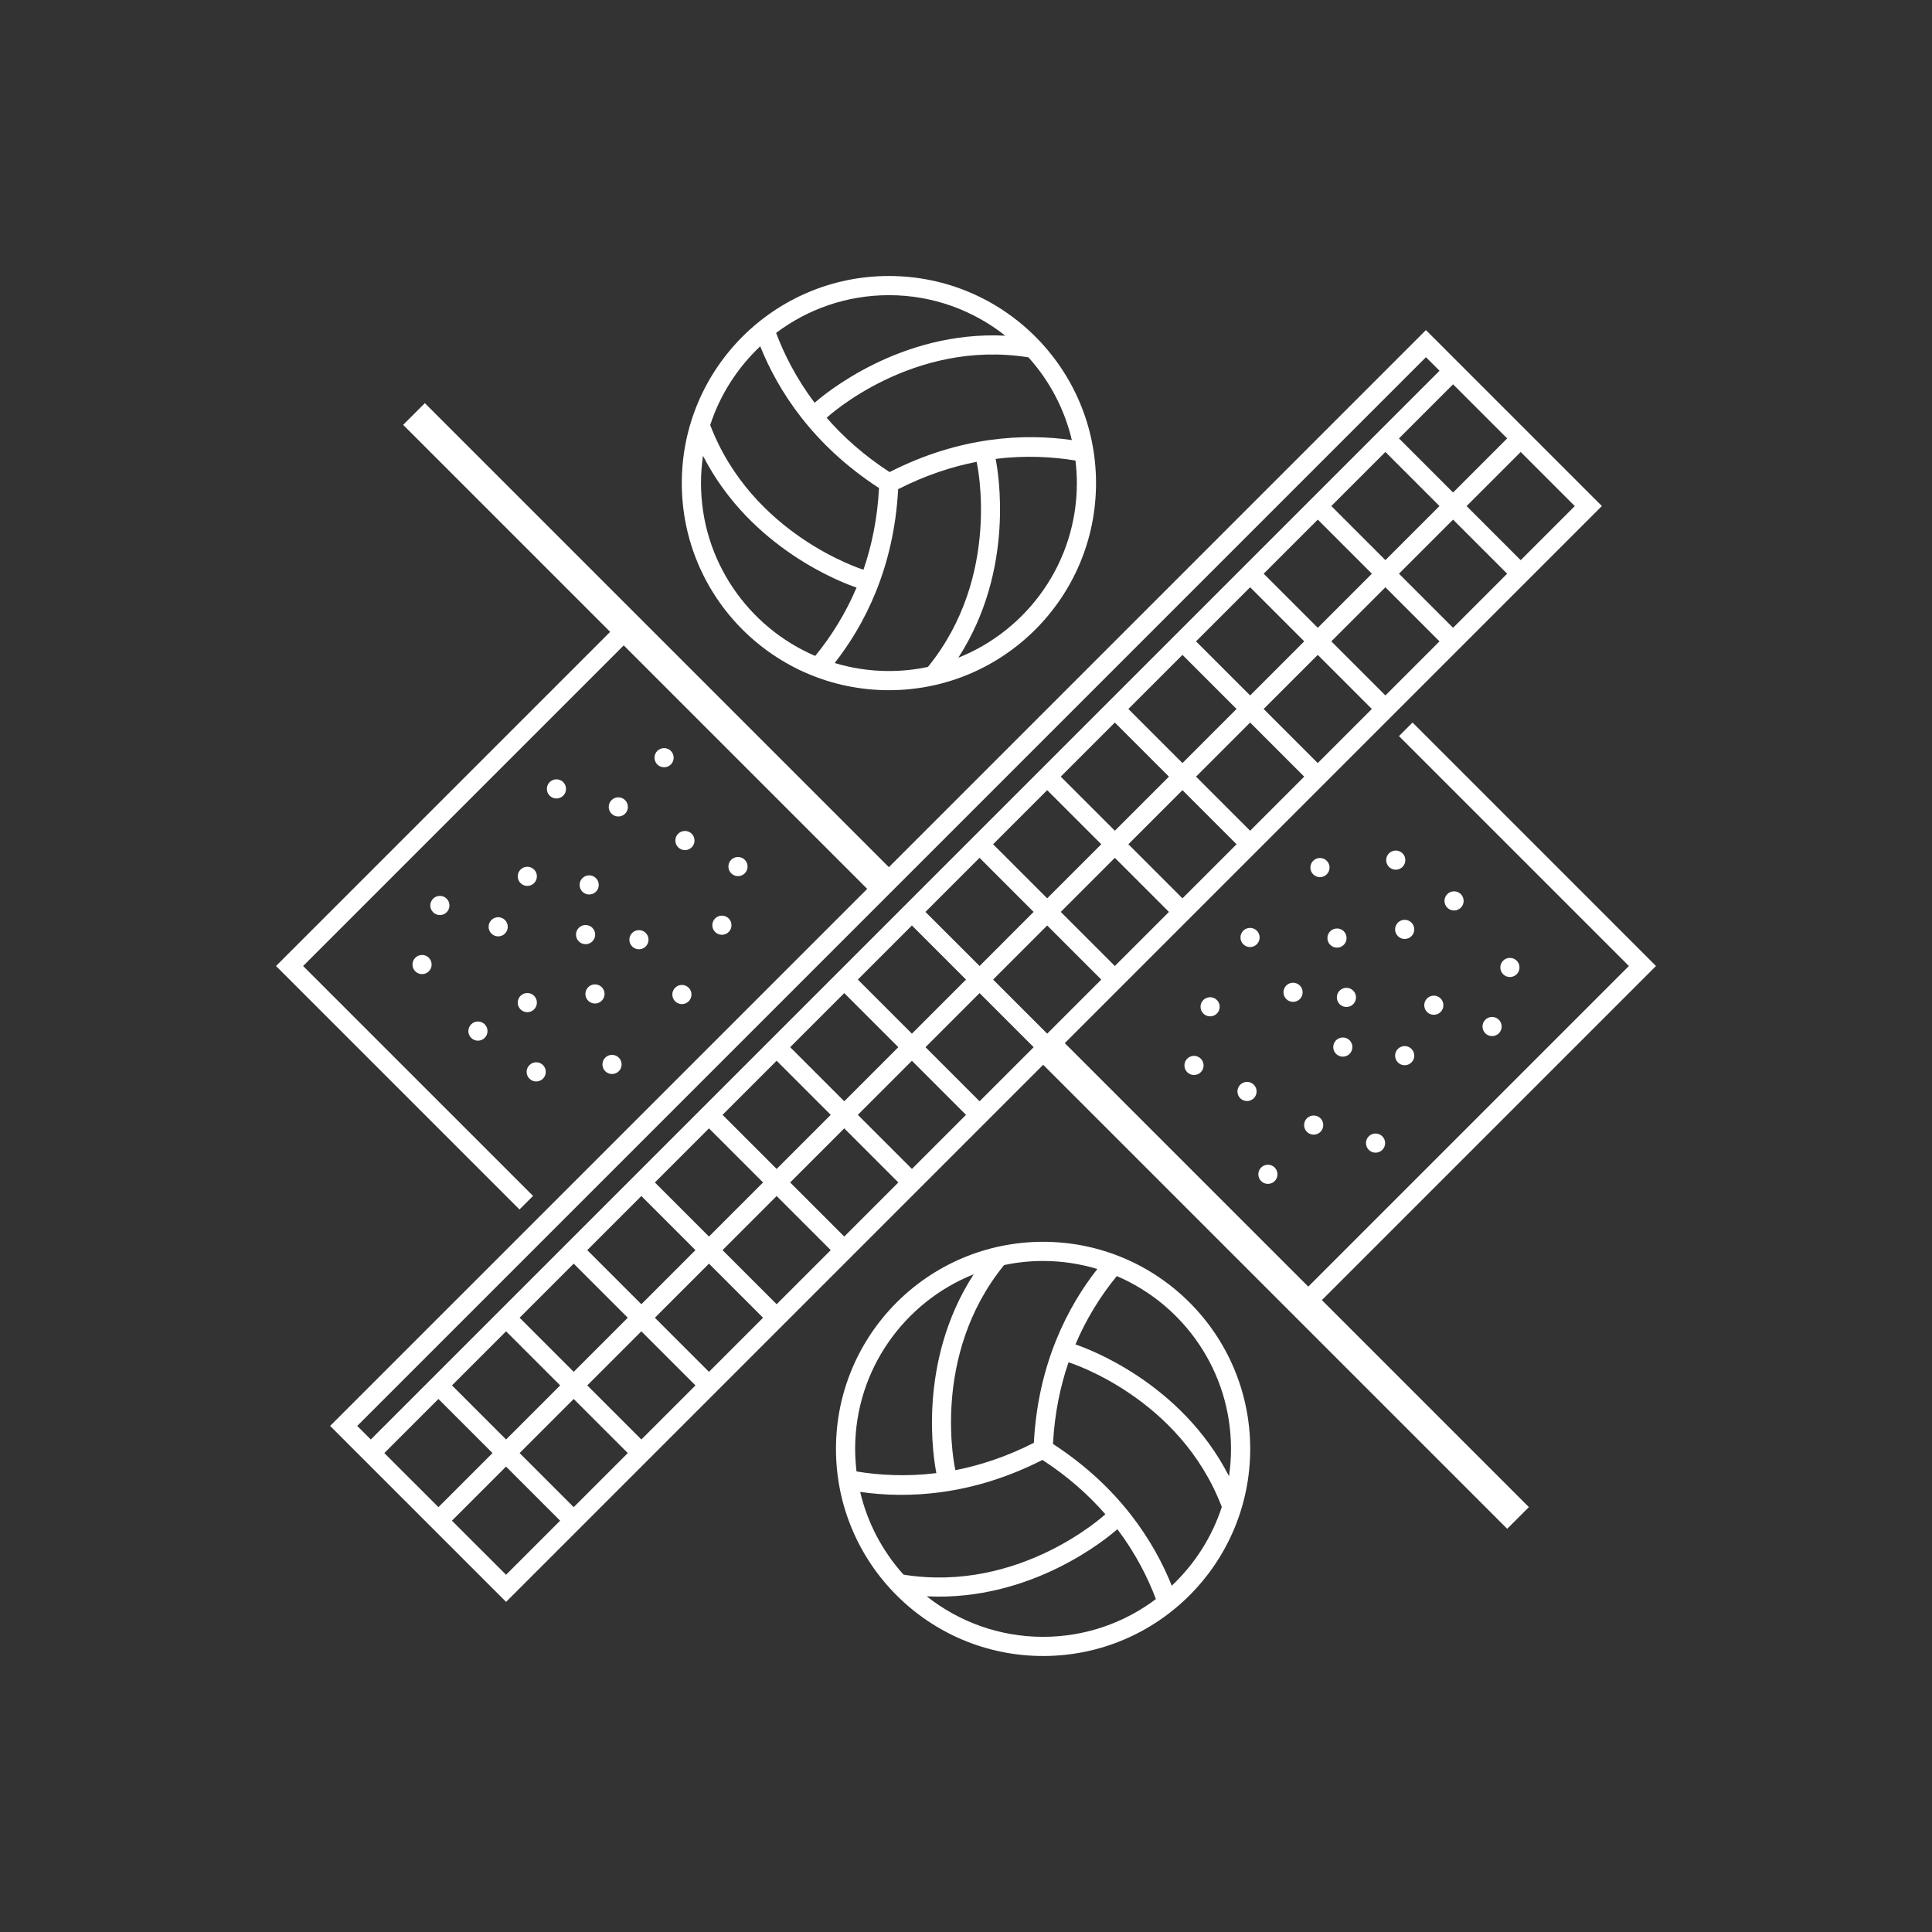 <svg width="252" height="252" viewBox="0 0 252 252" fill="none" xmlns="http://www.w3.org/2000/svg">
<rect x="0" y="0" width="252" height="252" fill="#333333" stroke="none"/>
<path d="M68.78 132.025C69.47 132.025 70.03 131.465 70.03 130.775C70.03 130.085 69.47 129.525 68.78 129.525C68.09 129.525 67.53 130.085 67.53 130.775C67.53 131.465 68.09 132.025 68.78 132.025Z" fill="white"/>
<path d="M68.78 115.555C69.47 115.555 70.03 114.996 70.03 114.305C70.03 113.615 69.47 113.055 68.78 113.055C68.09 113.055 67.53 113.615 67.53 114.305C67.53 114.996 68.09 115.555 68.78 115.555Z" fill="white"/>
<path d="M69.94 141.06C70.63 141.06 71.19 140.5 71.19 139.81C71.19 139.12 70.63 138.56 69.94 138.56C69.25 138.56 68.69 139.12 68.69 139.81C68.69 140.5 69.25 141.06 69.94 141.06Z" fill="white"/>
<path d="M77.605 130.895C78.295 130.895 78.855 130.335 78.855 129.645C78.855 128.955 78.295 128.395 77.605 128.395C76.915 128.395 76.355 128.955 76.355 129.645C76.355 130.335 76.915 130.895 77.605 130.895Z" fill="white"/>
<path d="M76.38 123.155C77.07 123.155 77.63 122.595 77.63 121.905C77.63 121.214 77.07 120.655 76.38 120.655C75.689 120.655 75.13 121.214 75.13 121.905C75.13 122.595 75.689 123.155 76.38 123.155Z" fill="white"/>
<path d="M89.34 110.885C90.03 110.885 90.59 110.325 90.59 109.635C90.59 108.944 90.03 108.385 89.34 108.385C88.65 108.385 88.09 108.944 88.09 109.635C88.09 110.325 88.65 110.885 89.34 110.885Z" fill="white"/>
<path d="M83.34 123.82C84.03 123.82 84.59 123.26 84.59 122.57C84.59 121.879 84.03 121.32 83.34 121.32C82.65 121.32 82.09 121.879 82.09 122.57C82.09 123.26 82.65 123.82 83.34 123.82Z" fill="white"/>
<path d="M76.85 116.675C77.54 116.675 78.1 116.115 78.1 115.425C78.1 114.734 77.54 114.175 76.85 114.175C76.16 114.175 75.6 114.734 75.6 115.425C75.6 116.115 76.16 116.675 76.85 116.675Z" fill="white"/>
<path d="M72.58 104.15C73.27 104.15 73.83 103.59 73.83 102.9C73.83 102.21 73.27 101.65 72.58 101.65C71.89 101.65 71.33 102.21 71.33 102.9C71.33 103.59 71.89 104.15 72.58 104.15Z" fill="white"/>
<path d="M79.83 140.09C80.52 140.09 81.08 139.53 81.08 138.84C81.08 138.149 80.52 137.59 79.83 137.59C79.14 137.59 78.58 138.149 78.58 138.84C78.58 139.53 79.14 140.09 79.83 140.09Z" fill="white"/>
<path d="M80.65 106.5C81.34 106.5 81.9 105.94 81.9 105.25C81.9 104.56 81.34 104 80.65 104C79.96 104 79.4 104.56 79.4 105.25C79.4 105.94 79.96 106.5 80.65 106.5Z" fill="white"/>
<path d="M64.98 122.135C65.67 122.135 66.23 121.575 66.23 120.885C66.23 120.194 65.67 119.635 64.98 119.635C64.29 119.635 63.73 120.194 63.73 120.885C63.73 121.575 64.29 122.135 64.98 122.135Z" fill="white"/>
<path d="M86.62 100.08C87.311 100.08 87.87 99.52 87.87 98.83C87.87 98.14 87.311 97.58 86.62 97.58C85.93 97.58 85.37 98.14 85.37 98.83C85.37 99.52 85.93 100.08 86.62 100.08Z" fill="white"/>
<path d="M115.945 90.025C130.865 90.025 142.96 77.93 142.96 63.01C142.96 48.09 130.865 36 115.945 36C101.025 36 88.93 48.095 88.93 63.015C88.93 77.935 101.03 90.025 115.945 90.025ZM115.945 87.525C113.485 87.525 111.115 87.155 108.87 86.48C112.685 81.62 116.6 74.19 117.15 63.805C120.72 61.99 124.165 60.865 127.385 60.24L127.39 60.255C127.43 60.42 130.705 75.095 121.035 86.99C119.395 87.34 117.695 87.525 115.945 87.525ZM140.46 63.015C140.46 73.335 134.045 82.18 124.995 85.79C132.455 74.27 130.19 61.47 129.865 59.855C133.825 59.365 137.36 59.59 140.28 60.07C140.39 61.035 140.46 62.015 140.46 63.015ZM139.805 57.4C133.69 56.53 125.295 56.855 116.03 61.575C112.675 59.39 109.975 56.97 107.825 54.49L107.835 54.48C107.96 54.365 119.015 44.195 134.145 46.61C136.91 49.673 138.857 53.384 139.805 57.4ZM115.945 38.5C121.675 38.5 126.945 40.48 131.125 43.785C117.43 43.095 107.485 51.45 106.255 52.54C103.855 49.36 102.275 46.19 101.23 43.425C105.33 40.335 110.43 38.5 115.945 38.5ZM99.16 45.17C101.465 50.9 105.945 58 114.655 63.66C114.445 67.66 113.695 71.205 112.625 74.31L112.61 74.305C112.445 74.255 98.105 69.76 92.635 55.44C93.925 51.48 96.195 47.965 99.16 45.17ZM91.695 59.45C97.94 71.675 110.165 76.12 111.725 76.64C110.362 79.854 108.545 82.856 106.33 85.555C97.58 81.81 91.435 73.115 91.435 63.01C91.435 61.805 91.525 60.615 91.695 59.45Z" fill="white"/>
<path d="M96.26 114.28C96.95 114.28 97.51 113.72 97.51 113.03C97.51 112.339 96.95 111.78 96.26 111.78C95.57 111.78 95.01 112.339 95.01 113.03C95.01 113.72 95.57 114.28 96.26 114.28Z" fill="white"/>
<path d="M94.16 121.93C94.85 121.93 95.41 121.371 95.41 120.68C95.41 119.99 94.85 119.43 94.16 119.43C93.47 119.43 92.91 119.99 92.91 120.68C92.91 121.371 93.47 121.93 94.16 121.93Z" fill="white"/>
<path d="M88.945 130.97C89.635 130.97 90.195 130.411 90.195 129.72C90.195 129.03 89.635 128.47 88.945 128.47C88.254 128.47 87.695 129.03 87.695 129.72C87.695 130.411 88.254 130.97 88.945 130.97Z" fill="white"/>
<path d="M187.02 132.365C187.71 132.365 188.27 131.806 188.27 131.115C188.27 130.425 187.71 129.865 187.02 129.865C186.33 129.865 185.77 130.425 185.77 131.115C185.77 131.806 186.33 132.365 187.02 132.365Z" fill="white"/>
<path d="M157.84 132.57C158.53 132.57 159.09 132.01 159.09 131.32C159.09 130.629 158.53 130.07 157.84 130.07C157.149 130.07 156.59 130.629 156.59 131.32C156.59 132.01 157.149 132.57 157.84 132.57Z" fill="white"/>
<path d="M62.34 135.74C63.03 135.74 63.59 135.181 63.59 134.49C63.59 133.8 63.03 133.24 62.34 133.24C61.65 133.24 61.09 133.8 61.09 134.49C61.09 135.181 61.65 135.74 62.34 135.74Z" fill="white"/>
<path d="M155.74 140.22C156.43 140.22 156.99 139.661 156.99 138.97C156.99 138.28 156.43 137.72 155.74 137.72C155.05 137.72 154.49 138.28 154.49 138.97C154.49 139.661 155.05 140.22 155.74 140.22Z" fill="white"/>
<path d="M168.66 130.68C169.351 130.68 169.91 130.121 169.91 129.43C169.91 128.74 169.351 128.18 168.66 128.18C167.97 128.18 167.41 128.74 167.41 129.43C167.41 130.121 167.97 130.68 168.66 130.68Z" fill="white"/>
<path d="M162.655 143.615C163.345 143.615 163.905 143.056 163.905 142.365C163.905 141.675 163.345 141.115 162.655 141.115C161.965 141.115 161.405 141.675 161.405 142.365C161.405 143.056 161.965 143.615 162.655 143.615Z" fill="white"/>
<path d="M163.05 123.53C163.74 123.53 164.3 122.97 164.3 122.28C164.3 121.589 163.74 121.03 163.05 121.03C162.36 121.03 161.8 121.589 161.8 122.28C161.8 122.97 162.36 123.53 163.05 123.53Z" fill="white"/>
<path d="M136.055 161.975C121.135 161.975 109.04 174.07 109.04 188.99C109.04 203.91 121.135 216 136.055 216C150.975 216 163.07 203.905 163.07 188.985C163.07 174.065 150.97 161.975 136.055 161.975ZM136.055 164.475C138.515 164.475 140.885 164.845 143.13 165.52C139.315 170.38 135.4 177.81 134.85 188.195C131.28 190.01 127.835 191.135 124.615 191.76L124.61 191.745C124.57 191.58 121.295 176.905 130.965 165.01C132.605 164.66 134.305 164.475 136.055 164.475ZM111.54 188.985C111.54 178.665 117.955 169.82 127.005 166.21C119.545 177.73 121.81 190.53 122.135 192.145C118.175 192.635 114.64 192.41 111.72 191.93C111.604 190.953 111.544 189.969 111.54 188.985ZM112.195 194.6C118.31 195.47 126.705 195.145 135.97 190.425C139.325 192.61 142.025 195.03 144.175 197.51L144.165 197.52C144.04 197.635 132.985 207.805 117.855 205.39C115.09 202.327 113.143 198.616 112.195 194.6ZM136.055 213.5C130.325 213.5 125.055 211.52 120.875 208.215C134.57 208.905 144.515 200.55 145.745 199.46C148.145 202.64 149.725 205.81 150.77 208.575C146.67 211.665 141.57 213.5 136.055 213.5ZM152.84 206.83C150.535 201.1 146.055 194 137.345 188.34C137.555 184.34 138.305 180.795 139.375 177.69L139.39 177.695C139.555 177.745 153.895 182.24 159.365 196.56C158.075 200.52 155.805 204.035 152.84 206.83ZM160.305 192.55C154.06 180.325 141.835 175.88 140.275 175.36C141.638 172.146 143.455 169.144 145.67 166.445C154.42 170.19 160.565 178.885 160.565 188.99C160.565 190.195 160.475 191.385 160.305 192.55Z" fill="white"/>
<path d="M196.945 127.44C197.635 127.44 198.195 126.88 198.195 126.19C198.195 125.5 197.635 124.94 196.945 124.94C196.255 124.94 195.695 125.5 195.695 126.19C195.695 126.88 196.255 127.44 196.945 127.44Z" fill="white"/>
<path d="M194.62 135.145C195.31 135.145 195.87 134.585 195.87 133.895C195.87 133.205 195.31 132.645 194.62 132.645C193.93 132.645 193.37 133.205 193.37 133.895C193.37 134.585 193.93 135.145 194.62 135.145Z" fill="white"/>
<path d="M189.66 118.76C190.351 118.76 190.91 118.2 190.91 117.51C190.91 116.819 190.351 116.26 189.66 116.26C188.97 116.26 188.41 116.819 188.41 117.51C188.41 118.2 188.97 118.76 189.66 118.76Z" fill="white"/>
<path d="M216 126L184.245 94.24L182.475 96.01L212.465 126L170.645 167.82L138.885 136.06L208.94 66.005L185.99 43.055L115.94 113.11L55.415 52.585L52.585 55.415L79.585 82.415L36 126L67.76 157.76L69.53 155.99L39.535 126L81.355 84.18L113.115 115.94L43.06 185.99L66.01 208.94L136.065 138.885L196.59 199.41L199.42 196.58L172.42 169.58L216 126ZM136.59 134.825L129.535 127.77L136.59 120.715L143.645 127.77L136.59 134.825ZM67.775 171.88L74.83 164.825L81.885 171.88L74.83 178.935L67.775 171.88ZM73.065 180.705L66.01 187.76L58.955 180.705L66.01 173.65L73.065 180.705ZM76.6 163.06L83.655 156.005L90.71 163.06L83.655 170.115L76.6 163.06ZM85.42 154.235L92.475 147.18L99.53 154.235L92.475 161.29L85.42 154.235ZM94.245 145.415L101.3 138.36L108.355 145.415L101.3 152.47L94.245 145.415ZM103.065 136.59L110.12 129.535L117.175 136.59L110.12 143.645L103.065 136.59ZM111.89 127.77L118.945 120.715L126 127.77L118.945 134.825L111.89 127.77ZM120.71 118.945L127.765 111.89L134.82 118.945L127.77 126L120.71 118.945ZM178.94 74.83L171.885 81.885L164.83 74.83L171.885 67.775L178.94 74.83ZM173.65 66.005L180.705 58.95L187.76 66.005L180.705 73.06L173.65 66.005ZM170.115 83.655L163.06 90.71L156.005 83.655L163.06 76.6L170.115 83.655ZM161.29 92.475L154.235 99.53L147.18 92.475L154.235 85.42L161.29 92.475ZM152.47 101.3L145.415 108.355L138.36 101.3L145.415 94.245L152.47 101.3ZM143.645 110.12L136.59 117.175L129.535 110.12L136.59 103.065L143.645 110.12ZM145.415 126L138.36 118.945L145.415 111.89L152.47 118.945L145.415 126ZM154.235 117.175L147.18 110.12L154.235 103.065L161.29 110.12L154.235 117.175ZM163.06 108.355L156.005 101.3L163.06 94.245L170.115 101.3L163.06 108.355ZM171.88 99.53L164.825 92.475L171.88 85.42L178.935 92.475L171.88 99.53ZM180.705 90.71L173.65 83.655L180.705 76.6L187.76 83.655L180.705 90.71ZM189.53 81.885L182.475 74.83L189.53 67.775L196.585 74.83L189.53 81.885ZM205.405 66.01L198.35 73.065L191.295 66.01L198.35 58.955L205.405 66.01ZM196.585 57.185L189.53 64.24L182.475 57.185L189.53 50.13L196.585 57.185ZM46.595 185.99L185.995 46.59L187.765 48.36L48.365 187.76L46.595 185.99ZM50.13 189.53L57.185 182.475L64.24 189.53L57.185 196.585L50.13 189.53ZM66.005 205.405L58.95 198.35L66.005 191.295L73.06 198.35L66.005 205.405ZM74.83 196.585L67.775 189.53L74.83 182.475L81.885 189.53L74.83 196.585ZM83.655 187.76L76.6 180.705L83.655 173.65L90.71 180.705L83.655 187.76ZM92.475 178.935L85.42 171.88L92.475 164.825L99.53 171.88L92.475 178.935ZM101.3 170.115L94.245 163.06L101.3 156.005L108.355 163.06L101.3 170.115ZM110.12 161.29L103.065 154.235L110.12 147.18L117.175 154.235L110.12 161.29ZM118.945 152.47L111.89 145.415L118.945 138.36L126 145.415L118.945 152.47ZM127.77 143.645L120.715 136.59L127.77 129.535L134.825 136.59L127.77 143.645Z" fill="white"/>
<path d="M165.38 154.42C166.07 154.42 166.63 153.86 166.63 153.17C166.63 152.48 166.07 151.92 165.38 151.92C164.69 151.92 164.13 152.48 164.13 153.17C164.13 153.86 164.69 154.42 165.38 154.42Z" fill="white"/>
<path d="M175.62 131.345C176.31 131.345 176.87 130.786 176.87 130.095C176.87 129.405 176.31 128.845 175.62 128.845C174.93 128.845 174.37 129.405 174.37 130.095C174.37 130.786 174.93 131.345 175.62 131.345Z" fill="white"/>
<path d="M183.22 122.475C183.91 122.475 184.47 121.915 184.47 121.225C184.47 120.535 183.91 119.975 183.22 119.975C182.53 119.975 181.97 120.535 181.97 121.225C181.97 121.915 182.53 122.475 183.22 122.475Z" fill="white"/>
<path d="M182.055 113.44C182.745 113.44 183.305 112.88 183.305 112.19C183.305 111.5 182.745 110.94 182.055 110.94C181.365 110.94 180.805 111.5 180.805 112.19C180.805 112.88 181.365 113.44 182.055 113.44Z" fill="white"/>
<path d="M55.05 127.06C55.74 127.06 56.3 126.5 56.3 125.81C56.3 125.12 55.74 124.56 55.05 124.56C54.36 124.56 53.8 125.12 53.8 125.81C53.8 126.5 54.36 127.06 55.05 127.06Z" fill="white"/>
<path d="M57.375 119.355C58.065 119.355 58.625 118.795 58.625 118.105C58.625 117.415 58.065 116.855 57.375 116.855C56.685 116.855 56.125 117.415 56.125 118.105C56.125 118.795 56.685 119.355 57.375 119.355Z" fill="white"/>
<path d="M183.22 138.945C183.91 138.945 184.47 138.385 184.47 137.695C184.47 137.004 183.91 136.445 183.22 136.445C182.53 136.445 181.97 137.004 181.97 137.695C181.97 138.385 182.53 138.945 183.22 138.945Z" fill="white"/>
<path d="M174.39 123.605C175.08 123.605 175.64 123.045 175.64 122.355C175.64 121.665 175.08 121.105 174.39 121.105C173.7 121.105 173.14 121.665 173.14 122.355C173.14 123.045 173.7 123.605 174.39 123.605Z" fill="white"/>
<path d="M179.42 150.35C180.11 150.35 180.67 149.79 180.67 149.1C180.67 148.41 180.11 147.85 179.42 147.85C178.73 147.85 178.17 148.41 178.17 149.1C178.17 149.79 178.73 150.35 179.42 150.35Z" fill="white"/>
<path d="M175.15 137.825C175.84 137.825 176.4 137.266 176.4 136.575C176.4 135.885 175.84 135.325 175.15 135.325C174.46 135.325 173.9 135.885 173.9 136.575C173.9 137.266 174.46 137.825 175.15 137.825Z" fill="white"/>
<path d="M171.35 148C172.04 148 172.6 147.44 172.6 146.75C172.6 146.06 172.04 145.5 171.35 145.5C170.66 145.5 170.1 146.06 170.1 146.75C170.1 147.44 170.66 148 171.35 148Z" fill="white"/>
<path d="M172.17 114.41C172.86 114.41 173.42 113.851 173.42 113.16C173.42 112.47 172.86 111.91 172.17 111.91C171.48 111.91 170.92 112.47 170.92 113.16C170.92 113.851 171.48 114.41 172.17 114.41Z" fill="white"/>
</svg>
